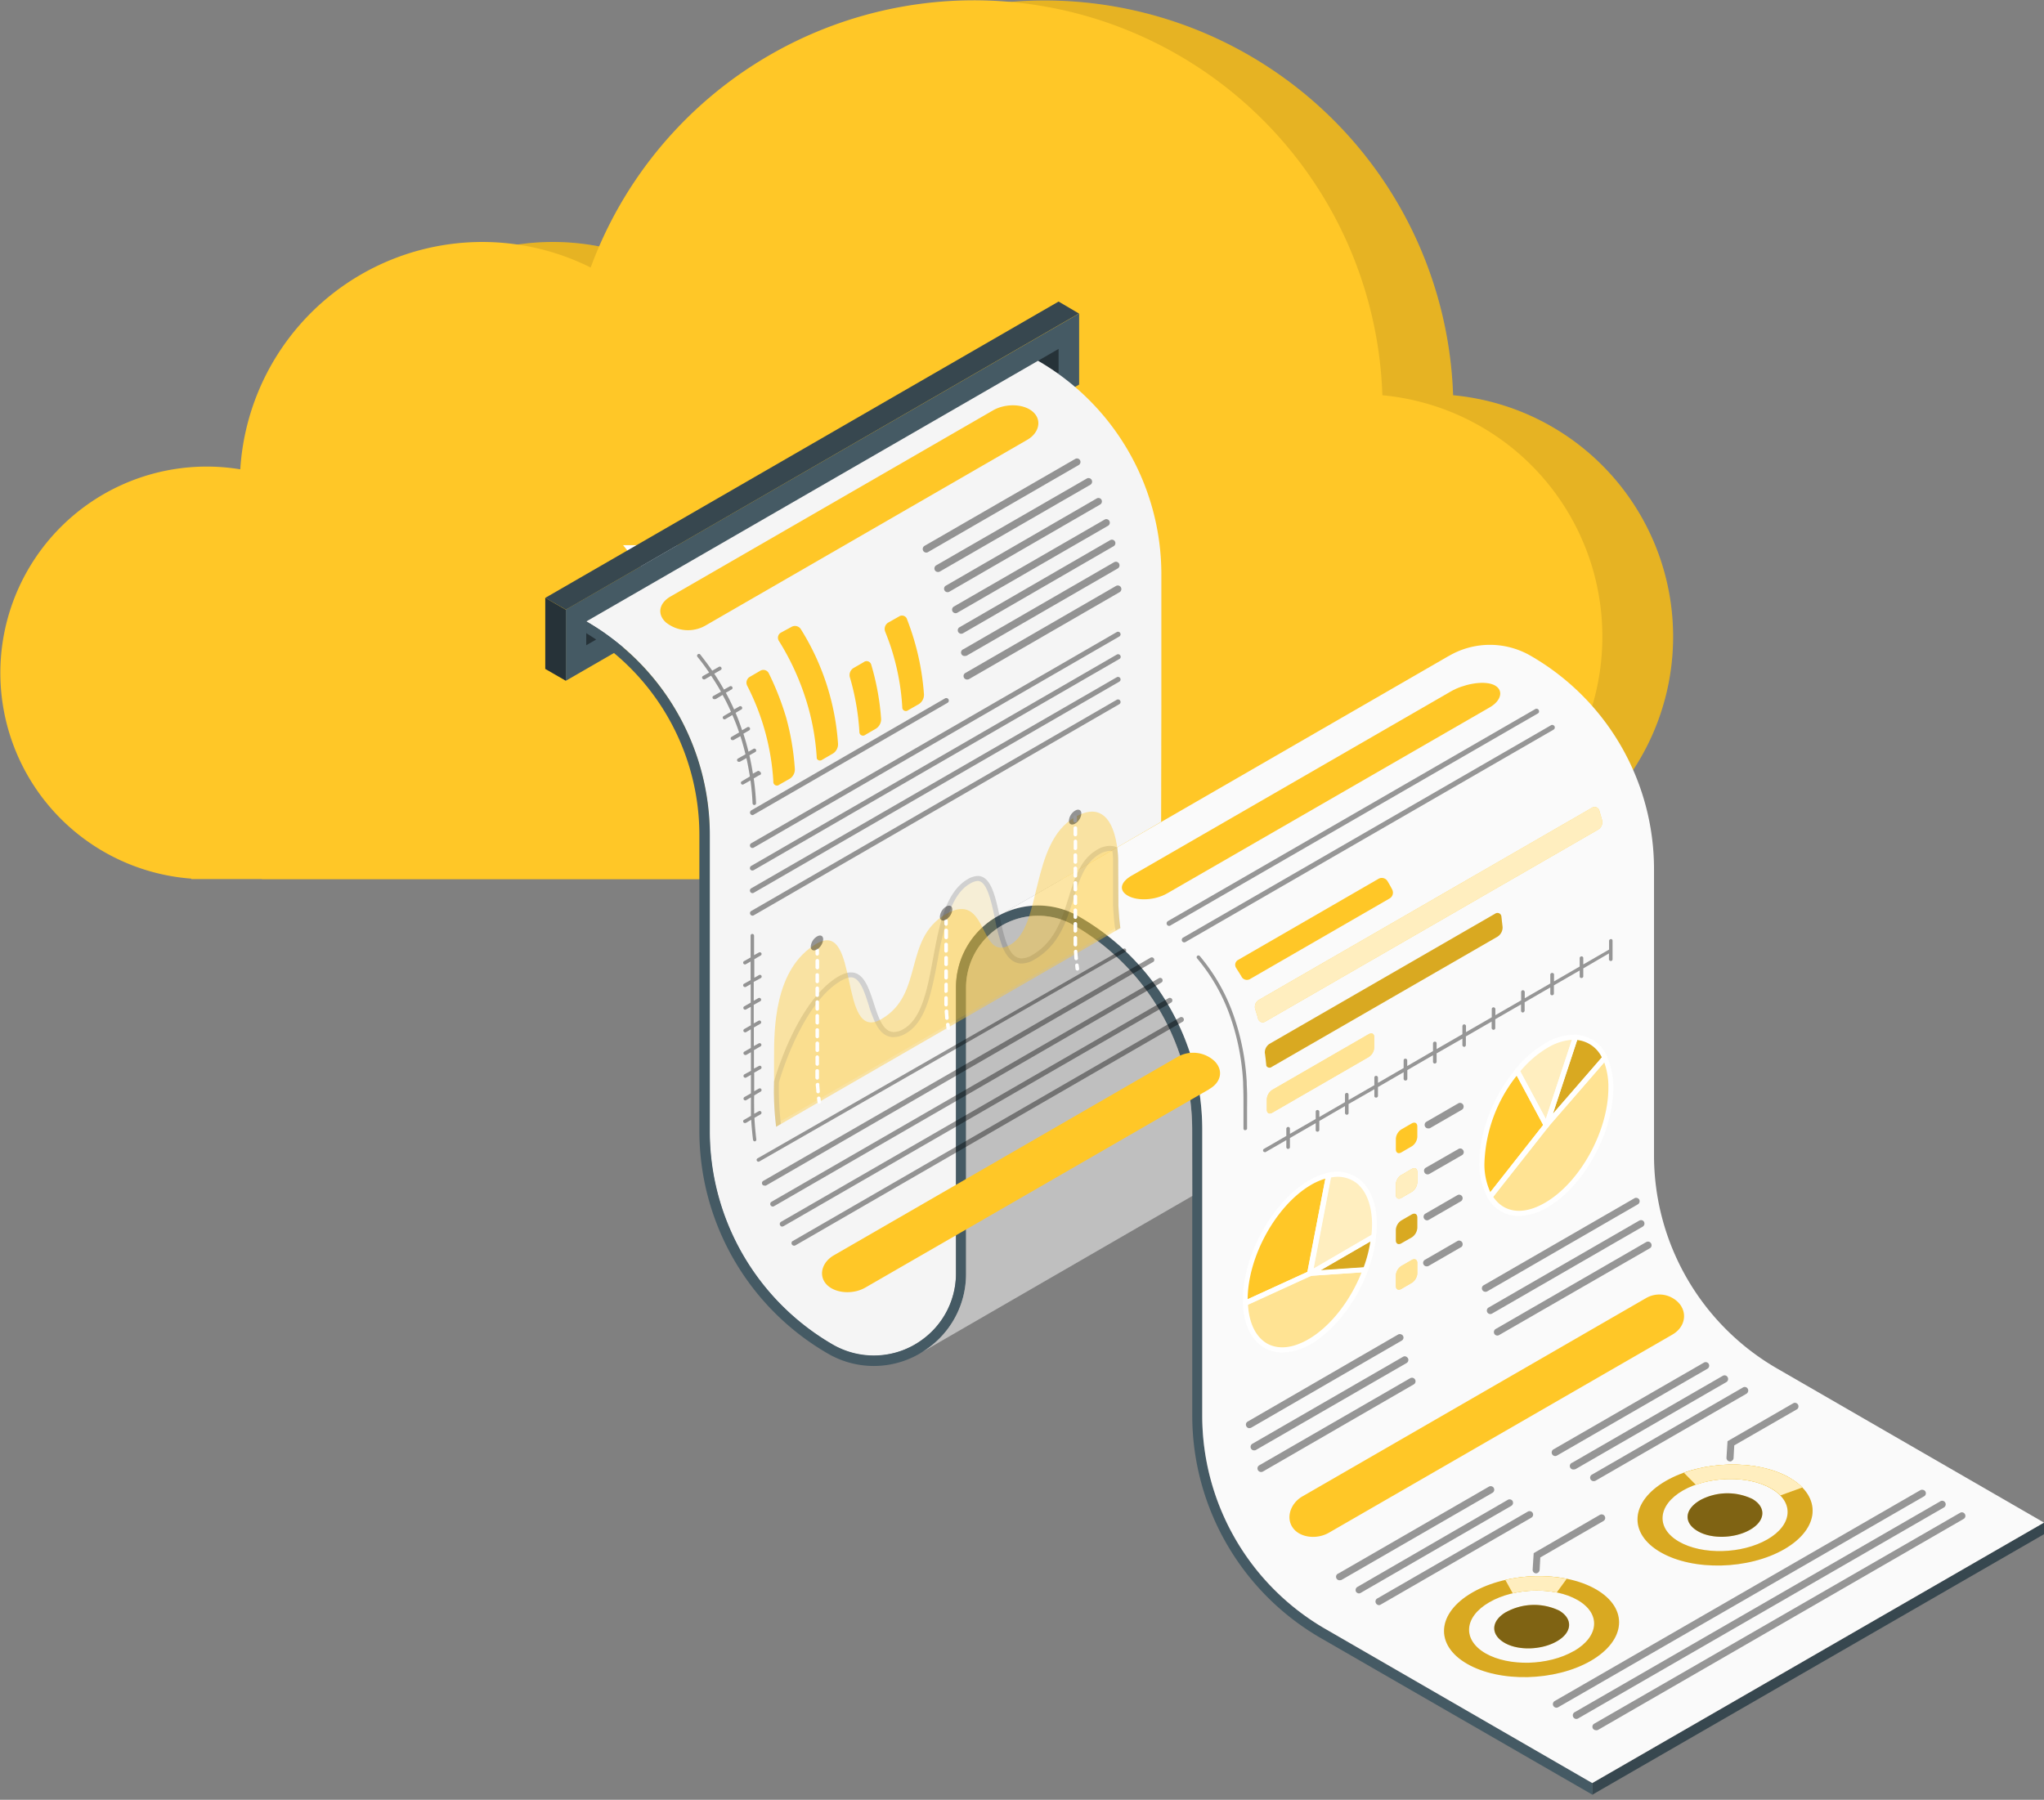 <svg xmlns="http://www.w3.org/2000/svg" width="176" height="155" fill="none"><rect width="100%" height="100%" fill="#808080" stroke="none"/><path fill="#FFC727" d="M6.12 57.95a17.77 17.77 0 0 0 16.44 17.72v.04h100.6a20.88 20.88 0 0 0 1.96-41.67 35.19 35.19 0 0 0-68.18-11 20.88 20.88 0 0 0-30.17 17.38A17.77 17.77 0 0 0 6.12 57.95Z"/><path fill="#000" d="M6.12 57.95a17.77 17.77 0 0 0 16.44 17.72v.04h100.6a20.88 20.88 0 0 0 1.96-41.67 35.19 35.19 0 0 0-68.18-11 20.88 20.88 0 0 0-30.17 17.38A17.77 17.77 0 0 0 6.12 57.95Z" opacity=".1"/><path fill="#FFC727" d="M.03 57.95a17.77 17.77 0 0 0 16.44 17.72v.04h100.6a20.88 20.88 0 0 0 1.96-41.67 35.18 35.18 0 0 0-68.17-11 20.88 20.88 0 0 0-30.17 17.38A17.77 17.77 0 0 0 .03 57.95Z"/><path fill="#fff" d="M90.42 46.95H53.65L72.04 69.8l18.38-22.84Z"/><path fill="#455A64" d="M48.72 52.5 92.92 27v6.12l-44.2 25.51v-6.12Z"/><path fill="#263238" d="M50.48 53.53v2.04l40.67-23.48v-2.04L50.48 53.53Z"/><path fill="#37474F" d="m48.72 52.5-1.77-1.01 44.2-25.52L92.9 27 48.7 52.52Z"/><path fill="#263238" d="m46.95 51.49 1.77 1.02v6.12l-1.77-1.02v-6.12Z"/><path fill="#37474F" d="m176 132.13-38.9 22.44v-1l38.9-22.44v1Z"/><path fill="#F5F5F5" d="m99.98 70.78-8.56 4.97-5.27 3.03-.5.29a6.99 6.99 0 0 0-3.34 6v24.62a6.97 6.97 0 0 1-2.84 5.64 7.02 7.02 0 0 1-7.77.48 21.22 21.22 0 0 1-10.6-18.37V71.9a21.22 21.22 0 0 0-10.62-18.38l38.9-22.45A21.24 21.24 0 0 1 100 49.45v11.12l-.02 10.21Z"/><path fill="#455A64" d="M114.13 140.3a21.2 21.2 0 0 1-10.61-18.36V97.3a21.17 21.17 0 0 0-10.6-18.36 7.07 7.07 0 0 0-10.6 6.13v24.6a7.08 7.08 0 0 1-10.6 6.13 21.22 21.22 0 0 1-10.6-18.37V71.9a21.22 21.22 0 0 0-10.64-18.38v1.01a20.39 20.39 0 0 1 9.74 17.37v25.53a22.15 22.15 0 0 0 11.04 19.13 7.86 7.86 0 0 0 8.4-.28 7.86 7.86 0 0 0 3.53-6.6V85.06a6.2 6.2 0 0 1 9.3-5.37 20.38 20.38 0 0 1 10.17 17.61v24.64a22.15 22.15 0 0 0 11.04 19.12l23.41 13.5v-1l-22.98-13.26Z"/><path fill="#FAFAFA" d="m176 131.13-38.9 22.43-22.97-13.27a21.22 21.22 0 0 1-10.61-18.36V97.3a21.17 21.17 0 0 0-10.6-18.36 7 7 0 0 0-6.76-.17l5.27-3.04 10.6-6.12 22.67-13.09.06-.03a7 7 0 0 1 7.06 0 21.2 21.2 0 0 1 10.6 18.37v24.63a21.2 21.2 0 0 0 10.6 18.37L176 131.13Z"/><path fill="#E0E0E0" d="M102.65 97.3a20.37 20.37 0 0 0-10.17-17.6 6.2 6.2 0 0 0-9.3 5.37v24.62a7.85 7.85 0 0 1-3.96 6.86L102.66 103l-.01-5.7Z"/><path fill="#000" d="M102.65 97.3a20.37 20.37 0 0 0-10.17-17.6 6.2 6.2 0 0 0-9.3 5.37v24.62a7.85 7.85 0 0 1-3.96 6.86L102.66 103l-.01-5.7Z" opacity=".15"/><path fill="#FFC727" d="M57.4 53.65a3.03 3.03 0 0 0 3.3.25l27.75-16.02c1.04-.6 1.29-1.73.47-2.43-.81-.7-2.37-.71-3.41-.11L57.74 51.37c-1.04.6-1.17 1.58-.35 2.28Z"/><path fill="#000" d="M79.77 47.59a.31.31 0 0 1-.16-.58l12.98-7.49a.3.3 0 0 1 .41.12.31.31 0 0 1-.1.4l-12.98 7.5a.3.3 0 0 1-.15.05Zm1 1.67a.31.31 0 0 1-.27-.15.31.31 0 0 1 .11-.42L93.6 41.2a.31.31 0 0 1 .3.54l-12.97 7.48a.3.3 0 0 1-.15.04ZM81.6 51a.3.3 0 0 1-.14-.57l12.97-7.5a.3.3 0 0 1 .42.12.31.31 0 0 1-.12.4l-12.97 7.5a.31.31 0 0 1-.15.05Zm.69 1.81a.31.31 0 0 1-.27-.15.31.31 0 0 1 .11-.42l12.98-7.49a.3.3 0 0 1 .41.11.31.31 0 0 1-.11.42l-12.98 7.49a.3.3 0 0 1-.14.04Zm.48 1.77a.3.3 0 0 1-.29-.38.3.3 0 0 1 .14-.18l12.97-7.5a.3.3 0 0 1 .44.34.3.3 0 0 1-.14.18l-12.97 7.5a.31.31 0 0 1-.15.04Zm.34 1.91a.3.3 0 0 1-.15-.58l12.97-7.49a.31.31 0 0 1 .31.54l-12.97 7.49a.29.29 0 0 1-.16.04Zm.19 2.03a.3.3 0 0 1-.16-.57l12.98-7.5a.31.31 0 0 1 .3.54l-12.97 7.49a.3.3 0 0 1-.15.04ZM64.8 73.03a.22.22 0 0 1-.2-.11.22.22 0 0 1 .09-.3l31.48-18.19a.22.22 0 0 1 .28.32.22.22 0 0 1-.06.06L64.9 73a.2.2 0 0 1-.1.03Zm0 1.94a.22.22 0 0 1-.2-.1.22.22 0 0 1 .09-.3l31.48-18.2a.22.22 0 0 1 .3.09.21.21 0 0 1-.08.29L64.9 74.94a.24.24 0 0 1-.1.03Zm0 1.95a.22.22 0 0 1-.2-.12.22.22 0 0 1 .09-.3l31.48-18.18a.22.22 0 0 1 .22.38L64.9 76.89a.24.24 0 0 1-.1.03Zm0 1.94a.22.22 0 0 1-.22-.2.2.2 0 0 1 .1-.2l31.49-18.2a.22.22 0 0 1 .22.38L64.9 78.83a.2.2 0 0 1-.1.03Zm0-8.66a.22.22 0 0 1-.11-.41l16.66-9.63a.22.22 0 0 1 .32.07.22.22 0 0 1-.1.31L64.9 70.16a.2.2 0 0 1-.1.04Z" opacity=".4"/><path fill="#FFC727" d="M64.33 59.04a20.67 20.67 0 0 1 2.26 8.27.31.31 0 0 0 .51.27l.93-.53a.95.95 0 0 0 .41-.83c-.1-1.5-.35-2.99-.75-4.43a24.28 24.28 0 0 0-1.5-3.82.52.52 0 0 0-.73-.2l-.91.53a.58.58 0 0 0-.22.74Zm2.74-3.84a22.05 22.05 0 0 1 2.23 4.75 20.67 20.67 0 0 1 1.03 5.38.31.31 0 0 0 .47.1l.93-.54a.95.95 0 0 0 .43-.83 21.26 21.26 0 0 0-3.22-9.9.6.6 0 0 0-.77-.18l-.92.5a.5.5 0 0 0-.18.72Zm7.33 1.81-.92.53a.71.71 0 0 0-.3.79c.45 1.53.72 3.1.82 4.69a.31.31 0 0 0 .5.27l.93-.54a.96.96 0 0 0 .44-.82 21.8 21.8 0 0 0-.85-4.68.41.41 0 0 0-.63-.24Zm3.7-3.69a.46.46 0 0 0-.7-.22l-.92.52a.64.64 0 0 0-.26.78c.16.41.32.82.48 1.3.55 1.68.89 3.43.99 5.2a.31.31 0 0 0 .5.27l.93-.53a.96.96 0 0 0 .44-.83 22.12 22.12 0 0 0-1.47-6.5Z"/><path fill="#000" d="M65.44 66.47a.16.16 0 0 0-.21-.06l-.4.22a24.9 24.9 0 0 0-.3-1.58l.53-.3a.16.16 0 0 0-.16-.27l-.45.26a21 21 0 0 0-.44-1.55l.5-.29a.15.15 0 0 0-.16-.27l-.45.26a20.3 20.3 0 0 0-.56-1.5l.5-.29a.15.15 0 0 0 .05-.2.16.16 0 0 0-.21-.07l-.47.27a20.3 20.3 0 0 0-.71-1.44l.49-.28a.15.15 0 0 0 .06-.22.16.16 0 0 0-.21-.05l-.5.28a21.9 21.9 0 0 0-.84-1.37l.56-.32a.15.15 0 0 0 .07-.16.15.15 0 0 0-.02-.05.15.15 0 0 0-.21-.06l-.57.33c-.33-.47-.68-.94-1.05-1.41a.16.16 0 0 0-.24.2c.36.44.7.9 1.02 1.37l-.53.3a.15.15 0 0 0-.02.25c.03.03.06.04.1.04h.07l.55-.32c.3.46.59.91.85 1.38l-.62.35a.15.15 0 0 0 .08.29h.08l.6-.36c.27.48.51.97.72 1.45l-.63.37a.15.15 0 0 0-.02.25c.03.02.06.04.1.03.02 0 .05 0 .07-.02l.6-.35c.22.5.42 1 .58 1.5l-.65.38a.15.15 0 0 0 .08.28h.08l.6-.34c.17.51.31 1.03.44 1.56l-.65.37a.15.15 0 0 0 0 .26c.03.02.05.02.08.02h.08l.57-.32c.12.52.21 1.05.3 1.58l-.7.42a.15.15 0 0 0 .15.26l.6-.34c.09.65.15 1.3.18 1.98a.15.15 0 0 0 .16.14.15.15 0 0 0 .1-.05.15.15 0 0 0 .04-.1c-.03-.73-.1-1.44-.2-2.14l.48-.28a.15.15 0 0 0 .13-.22.15.15 0 0 0-.07-.07Z" opacity=".4"/><g opacity=".15"><path fill="#FFC727" d="M67.02 96.68a24.23 24.23 0 0 1-.14-3.5c.12-.45 2-6.9 5.45-8.9.21-.13.44-.23.68-.29l.29-.03c.91 0 1.32 1.27 1.72 2.5.15.51.33 1 .55 1.49.23.5.63 1.15 1.4 1.15.33-.02.65-.11.94-.3 1.65-.94 2.14-3.5 2.64-6.21.2-1.22.48-2.42.83-3.6.5-1.58 1.16-2.56 2.07-3.08.23-.15.5-.24.77-.26.96 0 1.32 1.72 1.68 3.38.15.87.38 1.72.7 2.54.35.8.83 1.19 1.4 1.19.35-.02.68-.12.98-.3 2.03-1.18 2.65-3.18 3.25-5.1.5-1.66.98-3.19 2.32-3.97a2 2 0 0 1 1-.31c.15 0 .3.02.45.07l.06.93.02 3.9c.04.75.09 1.34.16 1.84L67.02 96.68Z"/><path fill="#000" d="M96.47 79.93c-.08-.59-.13-1.25-.17-1.96l-.02-3.9c0-.36-.03-.72-.08-1.08-.2-.1-.42-.14-.64-.14-.4.01-.78.13-1.11.34-3 1.75-1.86 6.92-5.58 9.07-.27.17-.57.26-.89.28-.55 0-.93-.42-1.2-1.06-.88-1.98-.86-6.04-2.59-6.04-.3.02-.61.11-.87.28-1.07.62-1.71 1.8-2.16 3.2-1.1 3.49-1.04 8.38-3.36 9.7-.25.16-.53.25-.83.26-.54 0-.9-.41-1.2-1.03-.71-1.5-.97-4.1-2.48-4.1-.1 0-.22 0-.33.03-.26.06-.5.17-.74.3-3.68 2.15-5.57 9.07-5.57 9.07-.04 1.3.02 2.6.18 3.89l.41-.25a25.23 25.23 0 0 1-.17-3.58c.17-.61 2.02-6.8 5.35-8.75.2-.11.4-.2.62-.26a.96.96 0 0 1 .23-.03c.76 0 1.15 1.2 1.52 2.36.15.52.34 1.02.56 1.51.15.31.6 1.28 1.6 1.28A2.1 2.1 0 0 0 78 89c1.74-1 2.23-3.61 2.75-6.38.2-1.2.48-2.4.82-3.56.49-1.53 1.11-2.48 1.96-2.96.2-.13.42-.21.66-.23.78 0 1.15 1.7 1.47 3.2.15.89.39 1.75.7 2.59.4.87.93 1.32 1.62 1.32.4-.02.77-.14 1.1-.35 2.12-1.22 2.77-3.35 3.35-5.22.5-1.6.96-3.1 2.23-3.84.27-.18.58-.27.9-.29l.23.03c.05.44.05.75.05.76v3.92c.04.67.08 1.24.14 1.7.02.16.05.3.09.46l.38-.22"/></g><path fill="#FFC727" d="M66.65 91.17v1.98c-.04 1.3.02 2.6.18 3.89l29.64-17.11c-.09-.59-.14-1.25-.17-1.96l-.02-3.9s0-5.84-3.72-3.7c-3.9 2.25-2.8 9.39-5.56 10.99-2.76 1.6-1.85-4.77-5.56-2.63-3.7 2.15-1.85 6.9-5.55 9.04-3.7 2.14-1.85-8.65-5.56-6.51-3.7 2.14-3.68 7.45-3.68 9.91Z" opacity=".4"/><path fill="#000" d="M65.3 100.05c-.03 0-.05-.01-.08-.03a.15.15 0 0 1-.05-.05.15.15 0 0 1 .06-.21L96.75 81.7a.15.15 0 0 1 .2.06.15.15 0 0 1-.05.21l-31.52 18.06a.17.17 0 0 1-.08.02Z" opacity=".4"/><path fill="#fff" d="M70.37 82.3a.16.16 0 0 1-.15-.15v-.31a.15.15 0 0 1 .15-.15.15.15 0 0 1 .15.15v.3a.16.16 0 0 1-.15.16Zm.07 11.86a.16.16 0 0 1-.15-.14c0-.2-.04-.42-.05-.6a.15.15 0 0 1 .04-.1.15.15 0 0 1 .1-.06.14.14 0 0 1 .17.14c0 .2.03.4.04.59a.16.16 0 0 1-.03.11.15.15 0 0 1-.1.06h-.02Zm-.07-1.18a.16.16 0 0 1-.16-.16v-.6a.15.15 0 0 1 .15-.14c.1 0 .16.06.16.15v.59a.15.15 0 0 1-.15.16Zm0-1.19a.16.16 0 0 1-.15-.15v-.6a.16.16 0 0 1 .15-.15.16.16 0 0 1 .15.15v.6a.16.16 0 0 1-.16.15Zm0-1.19a.15.15 0 0 1-.15-.15v-.6a.16.16 0 0 1 .15-.15.16.16 0 0 1 .16.16v.59a.15.15 0 0 1-.16.15Zm0-1.18a.16.16 0 0 1-.15-.16v-.6a.16.16 0 0 1 .3 0v.6a.16.16 0 0 1-.17.16h.02Zm0-1.19a.15.15 0 0 1-.15-.15v-.6a.15.15 0 1 1 .3 0v.6a.15.15 0 0 1-.17.16l.02-.01Zm0-1.19a.15.15 0 0 1-.14-.09.15.15 0 0 1-.01-.06v-.59a.15.15 0 0 1 .3 0v.6a.15.15 0 0 1-.17.14h.02Zm0-1.18a.15.15 0 0 1-.15-.16v-.59a.16.16 0 0 1 .15-.15.15.15 0 0 1 .15.15v.6a.15.15 0 0 1-.17.15h.02Zm0-1.18a.16.16 0 0 1-.15-.16v-.6a.16.16 0 0 1 .3 0v.6a.16.16 0 0 1-.17.16h.02Zm0-1.2a.16.16 0 0 1-.15-.14v-.6a.16.16 0 0 1 .15-.15.15.15 0 0 1 .16.15v.6a.16.16 0 0 1-.18.15h.02Zm.17 11.57a.16.16 0 0 1-.15-.13l-.04-.31a.15.15 0 0 1 .13-.17.15.15 0 0 1 .16.08l.01.06.04.3a.15.15 0 0 1-.13.17h-.02Zm22.04-24.21a.16.16 0 0 1-.16-.16v-.3a.16.16 0 0 1 .16-.16.16.16 0 0 1 .15.16v.3a.16.16 0 0 1-.15.16Zm.09 11.86a.16.16 0 0 1-.16-.15l-.04-.6a.16.16 0 0 1 .2-.15.15.15 0 0 1 .1.14c0 .2.03.4.05.59a.15.15 0 0 1-.14.16h-.01Zm-.07-1.19a.16.16 0 0 1-.16-.15v-.6a.15.15 0 0 1 .26-.1c.03.02.05.06.05.1v.6a.15.15 0 0 1-.16.15Zm0-1.18a.15.15 0 0 1-.11-.05.15.15 0 0 1-.05-.1v-.62a.15.15 0 0 1 .16-.15.16.16 0 0 1 .15.15v.6a.15.15 0 0 1-.15.15v.02Zm0-1.19a.16.16 0 0 1-.16-.15v-.6a.16.16 0 0 1 .15-.15.16.16 0 0 1 .16.15v.6a.16.16 0 0 1-.15.15Zm0-1.19a.16.16 0 0 1-.16-.15v-.6a.15.15 0 0 1 .31 0v.6a.15.15 0 0 1-.17.15h.02Zm0-1.18a.16.16 0 0 1-.16-.16v-.6a.16.16 0 0 1 .31 0v.6a.16.16 0 0 1-.1.15h-.07.02Zm0-1.19a.15.15 0 0 1-.11-.04.15.15 0 0 1-.05-.11v-.6a.16.16 0 1 1 .31 0v.6a.15.15 0 0 1-.17.15h.02Zm0-1.19a.15.15 0 0 1-.16-.15v-.59a.15.15 0 0 1 .15-.16.16.16 0 0 1 .16.16v.6a.15.15 0 0 1-.17.14h.02Zm0-1.18a.15.15 0 0 1-.15-.1.15.15 0 0 1 0-.06v-.59a.15.15 0 1 1 .3 0v.6a.16.16 0 0 1-.17.15h.02Zm0-1.18a.16.16 0 0 1-.16-.16v-.58a.16.16 0 0 1 .31 0v.6a.16.16 0 0 1-.11.13h-.06.02Zm.17 11.56a.16.16 0 0 1-.16-.13l-.03-.31a.15.15 0 0 1 .13-.17.15.15 0 0 1 .17.13l.04.3a.15.15 0 0 1-.13.18h-.02Zm-11.31-3.86a.16.16 0 0 1-.15-.15v-.31a.16.16 0 0 1 .3 0v.3a.16.16 0 0 1-.15.16Zm.07 8.1a.15.15 0 0 1-.15-.14c0-.2-.03-.39-.04-.58a.16.16 0 0 1 .14-.17.15.15 0 0 1 .17.15c0 .19.02.38.04.57a.15.15 0 0 1-.08.15.15.15 0 0 1-.06.02h-.02Zm-.07-1.15a.16.16 0 0 1-.15-.16v-.58a.15.15 0 0 1 .15-.15.16.16 0 0 1 .15.15v.58a.16.16 0 0 1-.15.16Zm0-1.16a.15.15 0 0 1-.14-.1.15.15 0 0 1 0-.05v-.58a.16.16 0 0 1 .14-.16.15.15 0 0 1 .15.1v.62a.15.15 0 0 1-.15.15v.02Zm0-1.16a.16.16 0 0 1-.15-.15v-.58a.15.15 0 0 1 .15-.15.15.15 0 0 1 .16.15v.58a.16.16 0 0 1-.16.15Zm0-1.16a.15.15 0 0 1-.15-.15v-.6a.16.16 0 0 1 .31 0v.58a.15.15 0 0 1-.16.17Zm0-1.15a.16.16 0 0 1-.15-.16v-.58a.16.16 0 0 1 .31 0v.58a.16.16 0 0 1-.16.15v.01Zm0-1.16a.16.16 0 0 1-.15-.15v-.58a.16.16 0 0 1 .22-.17.16.16 0 0 1 .1.17v.58a.16.16 0 0 1-.17.15Zm.19 7.81a.16.16 0 0 1-.15-.13l-.04-.3a.15.15 0 0 1 .14-.18.15.15 0 0 1 .17.14l.03.3a.15.15 0 0 1-.13.18h-.02Z"/><path fill="#000" d="M70.35 80.65c.3-.17.53-.06.53.25a1.14 1.14 0 0 1-.53.87c-.3.17-.54.06-.54-.25a1.13 1.13 0 0 1 .54-.87Zm11.11-2.57c.3-.17.54-.06.54.25a1.13 1.13 0 0 1-.54.87c-.29.17-.53.06-.53-.25a1.13 1.13 0 0 1 .53-.87Zm11.12-8.27c.29-.17.53-.05.53.26a1.13 1.13 0 0 1-.53.86c-.3.17-.54.06-.54-.25a1.12 1.12 0 0 1 .54-.87ZM65.5 84.24a.15.15 0 0 0 .03-.25.15.15 0 0 0-.18-.01l-.4.23v-1.6l.55-.32a.15.15 0 0 0 .06-.2.16.16 0 0 0-.21-.06l-.42.23v-1.68a.16.16 0 0 0-.15-.15.15.15 0 0 0-.15.15v1.88l-.57.32a.15.15 0 0 0-.05.2.15.15 0 0 0 .13.08c.03 0 .06 0 .08-.02l.41-.23v1.6l-.56.31a.15.15 0 0 0-.01.26c.02.02.06.03.1.03.02 0 .05 0 .07-.02l.41-.23v1.59l-.56.32a.15.15 0 0 0-.05.21.15.15 0 0 0 .2.06l.42-.23v1.59l-.56.32a.15.15 0 0 0-.08.15.15.15 0 0 0 .08.12l.07.02c.03 0 .06 0 .08-.02l.41-.24v1.6l-.56.32a.15.15 0 0 0 0 .26c.02.02.05.03.08.03h.07l.42-.24v1.6l-.57.31a.16.16 0 0 0-.05.21.16.16 0 0 0 .13.08c.03 0 .05 0 .08-.02l.41-.23v1.59l-.56.32a.16.16 0 0 0-.06.21.16.16 0 0 0 .13.08c.03 0 .06 0 .08-.02l.41-.24v1.59l-.57.33a.15.15 0 0 0 .07.29l.08-.02.44-.26c.04.58.09 1.16.16 1.72a.16.16 0 0 0 .15.14.15.15 0 0 0 .13-.18c-.07-.6-.13-1.24-.16-1.85l.53-.3a.15.15 0 1 0-.15-.27l-.4.22c0-.53-.02-1.05 0-1.58l.56-.33a.15.15 0 1 0-.15-.26l-.41.23v-1.6l.55-.31a.15.15 0 0 0 .08-.16.15.15 0 0 0-.06-.1.15.15 0 0 0-.17 0l-.42.22v-1.59l.56-.32a.15.15 0 0 0 .06-.21.16.16 0 0 0-.21-.05l-.42.23v-1.6l.56-.32a.15.15 0 0 0-.16-.26l-.41.23v-1.6l.56-.31a.15.15 0 0 0 .05-.22.15.15 0 0 0-.15-.07.15.15 0 0 0-.06.02l-.4.23v-1.63l.6-.32Z" opacity=".4"/><path fill="#FFC727" d="m104.13 93.8-29.62 17.09c-1.04.6-2.55.52-3.31-.24-.76-.77-.44-1.94.6-2.54l29.6-17.09a2.7 2.7 0 0 1 3.17.36c.78.77.6 1.82-.44 2.41Z"/><path fill="#000" d="M65.85 102.1a.2.2 0 0 1-.15-.03.22.22 0 0 1 .04-.38L99.1 82.46a.22.22 0 0 1 .22.37L65.96 102.1a.2.2 0 0 1-.11.01Zm.68 1.81a.23.23 0 0 1-.1-.03.22.22 0 0 1 0-.38l33.35-19.25a.22.22 0 0 1 .3.07c.03.05.03.11.02.17a.22.22 0 0 1-.1.13l-33.35 19.26a.21.21 0 0 1-.12.03Zm.84 1.73a.22.22 0 0 1-.22-.17.22.22 0 0 1 .11-.25l33.37-19.26a.22.22 0 0 1 .22.38L67.47 105.6a.29.29 0 0 1-.1.03Zm1 1.64a.22.22 0 0 1-.21-.27c0-.03.02-.05.03-.08a.22.22 0 0 1 .07-.05l33.36-19.27a.22.22 0 0 1 .22.38l-33.36 19.27a.2.2 0 0 1-.11.02Z" opacity=".4"/><path fill="#FFC727" d="m97.48 75.39 27.46-15.85c1.04-.6 2.7-.95 3.63-.58.93.38.76 1.35-.28 1.95L100.5 76.94c-1.04.6-2.52.67-3.35.22-.83-.45-.72-1.17.32-1.77Z"/><path fill="#000" d="M100.67 79.74a.22.22 0 0 1-.19-.11.22.22 0 0 1-.02-.16c.01-.06.05-.1.1-.14l31.63-18.26a.22.22 0 0 1 .33.16v.09a.22.22 0 0 1-.11.13l-31.64 18.26a.2.2 0 0 1-.1.03Zm1.31 1.42a.22.22 0 0 1-.2-.11.22.22 0 0 1-.01-.17c.01-.06.05-.1.1-.13l31.68-18.29a.2.2 0 0 1 .17-.02l.07.04a.2.2 0 0 1 .06.06c.03.05.03.11.02.17a.22.22 0 0 1-.1.13l-31.69 18.29a.25.25 0 0 1-.1.03Zm5.24 16.18a.15.15 0 0 1-.15-.16V95.5c0-1.26 0-1.26-.03-2.11v-.15a20.3 20.3 0 0 0-1.12-5.72 15.9 15.9 0 0 0-2.85-4.99.15.15 0 0 1-.03-.1c0-.05.02-.09.06-.11a.15.15 0 0 1 .21.02 16.28 16.28 0 0 1 2.9 5.08 20.68 20.68 0 0 1 1.14 5.78v.15c.04.86.04.86.03 2.13v1.75l-.04.05a.16.16 0 0 1-.12.05Z" opacity=".4"/><path fill="#FFC727" d="m106.9 84.1-.45-.72a.5.5 0 0 1-.08-.4.48.48 0 0 1 .24-.31l12.08-6.98a.57.57 0 0 1 .77.18c.15.24.29.49.42.75a.58.58 0 0 1-.23.76l-12.02 6.94a.53.53 0 0 1-.6-.05.53.53 0 0 1-.13-.16Zm1.18 2.81c.09.28.18.55.25.83a.41.41 0 0 0 .6.25l28.69-16.55a.74.74 0 0 0 .33-.8l-.24-.83a.42.42 0 0 0-.64-.24l-28.7 16.56a.7.7 0 0 0-.29.78Z"/><path fill="#fff" d="M108.08 86.91c.09.28.18.55.25.83a.41.41 0 0 0 .6.25l28.69-16.55a.74.74 0 0 0 .33-.8l-.24-.83a.42.42 0 0 0-.64-.24l-28.7 16.56a.7.7 0 0 0-.29.78Z" opacity=".7"/><path fill="#FFC727" d="M108.92 90.72a27.1 27.1 0 0 1 .12 1.07.31.31 0 0 0 .3.16.3.3 0 0 0 .17-.07l19.43-11.21a.94.94 0 0 0 .44-.83l-.1-.89a.34.34 0 0 0-.54-.26L109.31 89.9a.9.9 0 0 0-.4.82Z"/><path fill="#000" d="M108.92 90.72a27.1 27.1 0 0 1 .12 1.07.31.31 0 0 0 .3.16.3.3 0 0 0 .17-.07l19.43-11.21a.94.94 0 0 0 .44-.83l-.1-.89a.34.34 0 0 0-.54-.26L109.31 89.9a.9.9 0 0 0-.4.82Z" opacity=".15"/><path fill="#FFC727" d="M109.08 94.69v.87c0 .3.2.42.47.27l8.31-4.8a1.04 1.04 0 0 0 .47-.82v-.88c0-.3-.2-.41-.47-.27l-8.31 4.8a1.05 1.05 0 0 0-.47.83Z"/><path fill="#fff" d="M109.08 94.69v.87c0 .3.2.42.47.27l8.31-4.8a1.04 1.04 0 0 0 .47-.82v-.88c0-.3-.2-.41-.47-.27l-8.31 4.8a1.05 1.05 0 0 0-.47.83Z" opacity=".5"/><path fill="#000" d="M138.7 80.88a.16.16 0 0 0-.1.04.16.16 0 0 0-.05.11v.75l-2.22 1.28v-.56a.15.15 0 0 0-.05-.1.16.16 0 0 0-.2 0 .15.15 0 0 0-.06.1v.74l-2.21 1.28v-.62a.15.15 0 0 0-.04-.06.15.15 0 0 0-.12-.05l-.06.01a.16.16 0 0 0-.1.17v.73l-2.2 1.27v-.53a.16.16 0 0 0-.05-.11.15.15 0 0 0-.11-.05.15.15 0 0 0-.15.16v.71l-2.22 1.28v-.53a.15.15 0 0 0-.05-.1.15.15 0 0 0-.26.1v.71l-2.22 1.28v-.52a.15.15 0 0 0-.04-.1.16.16 0 0 0-.11-.05.15.15 0 0 0-.11.04.16.16 0 0 0-.03.05l-.02.06v.7l-2.22 1.28v-.51a.16.16 0 0 0-.05-.1.16.16 0 0 0-.1-.03.16.16 0 0 0-.1.03.16.16 0 0 0-.06.1v.68l-2.22 1.29v-.5a.16.16 0 0 0-.26-.1.15.15 0 0 0-.05.1v.67l-2.21 1.28v-.47a.16.16 0 0 0-.26-.1.15.15 0 0 0-.05.1v.67l-2.22 1.28v-.48a.16.16 0 0 0-.05-.1.16.16 0 0 0-.26.1v.66l-2.21 1.28v-.47a.16.16 0 0 0-.06-.1.16.16 0 0 0-.2 0 .16.16 0 0 0-.05.1v.64l-2.22 1.28v-.46a.16.16 0 0 0-.05-.1.16.16 0 0 0-.2 0 .16.16 0 0 0-.06.1v.64l-1.92 1.11a.17.17 0 0 0-.05.04.15.15 0 0 0 .05.23l.08.02c.02 0 .05 0 .07-.02l1.77-1.02v.62c0 .04.03.07.05.1a.16.16 0 0 0 .26-.1v-.8l2.22-1.28v.6c0 .04.02.08.05.1a.16.16 0 0 0 .2 0 .15.15 0 0 0 .06-.1v-.79l2.21-1.28v.61a.2.2 0 0 0 .06.1.16.16 0 0 0 .2 0 .15.15 0 0 0 .05-.1v-.79l2.22-1.27v.6c0 .03.02.06.05.09a.2.2 0 0 0 .1.03.16.16 0 0 0 .16-.13v-.78l2.21-1.28v.59c.01.03.03.07.06.1.03.02.06.03.1.03a.16.16 0 0 0 .16-.13v-.77l2.21-1.28v.58c0 .04.03.07.05.1a.16.16 0 0 0 .2 0 .16.16 0 0 0 .06-.1v-.74l2.22-1.27V90c0 .04.01.08.04.1.03.04.07.05.11.06.02 0 .04 0 .06-.02a.15.15 0 0 0 .08-.08l.01-.06v-.74l2.22-1.28v.55c0 .05.02.08.05.11.03.03.06.05.1.05a.15.15 0 0 0 .16-.16v-.75l2.22-1.28v.55c0 .04.02.08.04.1.03.03.07.05.11.05.04 0 .08-.02.1-.05a.16.16 0 0 0 .06-.1v-.73l2.21-1.28v.54c0 .04.02.07.05.1a.16.16 0 0 0 .2 0 .15.15 0 0 0 .06-.1v-.72l2.22-1.28v.52c0 .04.02.07.05.1.03.02.06.03.1.03a.16.16 0 0 0 .16-.13v-.7l2.21-1.29v.52c0 .04.03.07.06.1a.16.16 0 0 0 .2 0 .16.16 0 0 0 .05-.1v-1.62a.16.16 0 0 0-.04-.1.16.16 0 0 0-.1-.04Z" opacity=".4"/><path fill="#FFC727" d="M114.4 101.21c-.57.13-1.12.35-1.62.65-3.06 1.8-5.55 6.32-5.55 10.08v.29l5.55-2.54 1.62-8.48Z"/><path fill="#FFC727" d="m114.4 101.21-1.62 8.48 5.5-3.19c.03-.34.05-.68.05-1.03 0-3.09-1.66-4.73-3.93-4.26Z"/><path fill="#FFC727" d="M117.58 109.36c.35-.92.58-1.88.7-2.86l-5.5 3.19 4.8-.33Z"/><path fill="#FFC727" d="M107.24 112.22c.12 3.56 2.56 5.04 5.54 3.3 2.07-1.17 3.84-3.58 4.8-6.2l-4.8.34-5.54 2.56Z"/><path fill="#fff" d="m114.4 101.21-1.62 8.48 5.5-3.19c.03-.34.05-.68.05-1.03 0-3.09-1.66-4.73-3.93-4.26Z" opacity=".7"/><path fill="#000" d="M117.58 109.36c.35-.92.58-1.88.7-2.86l-5.5 3.19 4.8-.33Z" opacity=".15"/><path fill="#fff" d="M107.24 112.22c.12 3.56 2.56 5.04 5.54 3.3 2.07-1.17 3.84-3.58 4.8-6.2l-4.8.34-5.54 2.56Z" opacity=".5"/><path fill="#fff" d="M107.24 112.45a.24.24 0 0 1-.12-.04.22.22 0 0 1-.1-.17v-.3c0-3.83 2.54-8.43 5.66-10.26a5.7 5.7 0 0 1 1.67-.68.22.22 0 0 1 .2.06.22.22 0 0 1 .06.2l-1.62 8.48c0 .03-.02.07-.04.1a.22.22 0 0 1-.08.06l-5.54 2.53a.24.24 0 0 1-.1.02Zm6.88-10.94c-.44.13-.85.31-1.24.54-3 1.76-5.43 6.16-5.45 9.84l5.14-2.35 1.55-8.03Z"/><path fill="#fff" d="M112.78 109.9a.21.21 0 0 1-.2-.13.21.21 0 0 1-.02-.12l1.63-8.48c0-.04.02-.08.05-.1a.22.22 0 0 1 .12-.07 3.16 3.16 0 0 1 2.72.58c.95.77 1.48 2.15 1.48 3.9a9.5 9.5 0 0 1-.1 1.14.23.23 0 0 1-.07.07l-5.5 3.19a.24.24 0 0 1-.11.03Zm1.83-8.5-1.5 7.86 4.98-2.9c.03-.3.05-.6.05-.9 0-1.6-.47-2.86-1.31-3.55a2.69 2.69 0 0 0-2.22-.5Z"/><path fill="#fff" d="M112.78 109.9a.21.21 0 0 1-.2-.15.2.2 0 0 1 0-.14.2.2 0 0 1 .09-.1l5.5-3.2a.23.23 0 0 1 .22 0c.04.02.06.05.08.1a.2.2 0 0 1 .02.1c-.11 1-.35 1.97-.7 2.9a.22.22 0 0 1-.19.14l-4.8.33-.02.03Zm5.22-2.99-4.3 2.48 3.72-.25c.27-.72.46-1.47.58-2.23Z"/><path fill="#fff" d="M110.42 116.48c-.53 0-1.04-.12-1.5-.37-1.16-.65-1.84-2.02-1.9-3.87a.21.21 0 0 1 .13-.21l5.54-2.54a.3.3 0 0 1 .07 0l4.8-.33a.2.2 0 0 1 .11.02.2.2 0 0 1 .08.07.2.2 0 0 1 .03.2c-1 2.72-2.9 5.13-4.89 6.3-.75.45-1.6.7-2.47.73Zm-2.96-4.13c.09 1.62.68 2.8 1.65 3.36.98.54 2.22.4 3.55-.37 1.86-1.07 3.59-3.26 4.58-5.76l-4.42.3-5.36 2.47Z"/><path fill="#FFC727" d="M130.64 92.24a13.12 13.12 0 0 0-3.04 7.89c-.04 1.03.2 2.04.7 2.94l4.85-6.15-2.51-4.68Z"/><path fill="#FFC727" d="M135.66 89.33c-.89 0-1.76.24-2.5.72a9.52 9.52 0 0 0-2.52 2.2l2.51 4.67 2.5-7.59Zm2.54 1.77a2.89 2.89 0 0 0-2.54-1.77l-2.5 7.6 5.03-5.82Z"/><path fill="#FFC727" d="m138.2 91.1-5.05 5.82-4.85 6.16c.95 1.55 2.76 1.92 4.85.72 3.07-1.77 5.56-6.28 5.56-10.08a6 6 0 0 0-.52-2.61Z"/><path fill="#fff" d="M135.66 89.33c-.89 0-1.76.24-2.5.72a9.52 9.52 0 0 0-2.52 2.2l2.51 4.67 2.5-7.59Z" opacity=".7"/><path fill="#000" d="M138.2 91.1a2.89 2.89 0 0 0-2.54-1.77l-2.5 7.6 5.03-5.82Z" opacity=".15"/><path fill="#fff" d="m138.2 91.1-5.05 5.82-4.85 6.16c.95 1.55 2.76 1.92 4.85.72 3.07-1.77 5.56-6.28 5.56-10.08a6 6 0 0 0-.52-2.61Z" opacity=".5"/><path fill="#fff" d="M128.3 103.3a.23.23 0 0 1-.18-.12 5.9 5.9 0 0 1-.73-3.05c0-2.65 1.18-5.73 3.1-8.03a.23.23 0 0 1 .18-.07c.04 0 .07.01.1.03.03.02.06.05.07.08l2.51 4.68c.02.03.03.08.03.12 0 .04-.02.08-.05.11l-4.86 6.16a.22.22 0 0 1-.17.08Zm2.3-10.66a12.77 12.77 0 0 0-2.78 7.49c-.03.88.15 1.75.51 2.55l4.55-5.79-2.28-4.25Z"/><path fill="#fff" d="M133.15 97.14a.21.21 0 0 1-.2-.12l-2.5-4.67a.23.23 0 0 1-.03-.13c0-.04.03-.08.05-.12a9.52 9.52 0 0 1 2.57-2.24 4.7 4.7 0 0 1 2.63-.74.21.21 0 0 1 .17.09.2.2 0 0 1 .02.19l-2.5 7.59a.23.23 0 0 1-.07.1.23.23 0 0 1-.12.05h-.02Zm-2.25-4.87 2.2 4.1 2.25-6.82c-.74.06-1.46.3-2.1.69a9.1 9.1 0 0 0-2.35 2.03Z"/><path fill="#fff" d="M133.15 97.14a.2.2 0 0 1-.1-.03.21.21 0 0 1-.1-.26l2.5-7.59a.22.22 0 0 1 .22-.15 3.11 3.11 0 0 1 2.72 1.9.22.22 0 0 1-.04.24l-5.04 5.81a.21.21 0 0 1-.16.08Zm2.66-7.58-2.11 6.4 4.23-4.89a2.67 2.67 0 0 0-2.12-1.5Z"/><path fill="#fff" d="M130.8 104.72a3.04 3.04 0 0 1-2.69-1.53.22.22 0 0 1 0-.25l4.85-6.16 5.05-5.81a.2.2 0 0 1 .2-.08.21.21 0 0 1 .16.12c.38.85.56 1.77.54 2.7 0 3.86-2.54 8.46-5.67 10.27-.73.45-1.58.71-2.45.74Zm-2.23-1.65c.94 1.4 2.6 1.6 4.47.51 3-1.73 5.45-6.17 5.45-9.89a6.1 6.1 0 0 0-.36-2.2l-4.82 5.55-4.74 6.03Z"/><path fill="#FFC727" d="m120.66 97.27.9-.52c.27-.15.48-.03.48.27v.88a1.05 1.05 0 0 1-.47.82l-.91.53c-.26.15-.47.03-.47-.28v-.87a1.03 1.03 0 0 1 .47-.83Zm0 3.93.9-.53c.27-.15.48-.03.48.27v.88a1.04 1.04 0 0 1-.47.82l-.91.53c-.26.15-.47.02-.47-.28v-.88a1.03 1.03 0 0 1 .47-.82Z"/><path fill="#fff" d="m120.66 101.2.9-.53c.27-.15.48-.03.48.27v.88a1.04 1.04 0 0 1-.47.82l-.91.53c-.26.15-.47.02-.47-.28v-.88a1.03 1.03 0 0 1 .47-.82Z" opacity=".7"/><path fill="#FFC727" d="m120.66 105.11.9-.52c.27-.15.48-.03.48.27v.87a1.05 1.05 0 0 1-.47.83l-.91.52c-.26.15-.47.03-.47-.27v-.87a1.03 1.03 0 0 1 .47-.83Z"/><path fill="#000" d="m120.66 105.11.9-.52c.27-.15.48-.03.48.27v.87a1.05 1.05 0 0 1-.47.83l-.91.52c-.26.15-.47.03-.47-.27v-.87a1.03 1.03 0 0 1 .47-.83Z" opacity=".15"/><path fill="#FFC727" d="m120.66 109.03.9-.52c.27-.15.48-.03.48.27v.88a1.05 1.05 0 0 1-.47.82l-.91.53c-.26.15-.47.03-.47-.27v-.88a1.04 1.04 0 0 1 .47-.83Z"/><path fill="#fff" d="m120.66 109.03.9-.52c.27-.15.48-.03.48.27v.88a1.05 1.05 0 0 1-.47.82l-.91.53c-.26.15-.47.03-.47-.27v-.88a1.04 1.04 0 0 1 .47-.83Z" opacity=".5"/><path fill="#000" d="M122.97 97.18a.3.3 0 0 1-.26-.15.31.31 0 0 1-.03-.23.3.3 0 0 1 .14-.19l2.77-1.6a.31.31 0 0 1 .4.14.3.3 0 0 1 .03.21.3.3 0 0 1-.12.2l-2.77 1.6a.33.33 0 0 1-.16.02Zm-.04 3.96a.31.31 0 0 1-.19-.06.31.31 0 0 1-.11-.17.3.3 0 0 1 .15-.35l2.77-1.59a.3.3 0 0 1 .36 0l.09.1.04.12c0 .04 0 .08-.02.13a.3.3 0 0 1-.16.18l-2.78 1.6a.3.3 0 0 1-.15.04Zm-.06 3.96a.31.31 0 0 1-.15-.57l2.77-1.6a.3.3 0 0 1 .41.11.3.3 0 0 1 .03.23.32.32 0 0 1-.14.19l-2.77 1.6a.31.31 0 0 1-.15.04Zm-.02 3.96a.3.3 0 0 1-.3-.38.3.3 0 0 1 .14-.18l2.77-1.6a.3.3 0 0 1 .25-.05l.11.05a.32.32 0 0 1 .12.22.32.32 0 0 1-.07.24.3.3 0 0 1-.1.07l-2.77 1.6a.3.3 0 0 1-.15.03ZM107.58 123a.31.31 0 0 1-.16-.05.3.3 0 0 1-.1-.11.3.3 0 0 1 .11-.41l12.96-7.5a.3.3 0 0 1 .23-.02.3.3 0 0 1 .19.14.3.3 0 0 1-.12.41l-12.96 7.5a.32.32 0 0 1-.15.03Zm.42 1.91a.3.3 0 0 1-.31-.23.3.3 0 0 1 .02-.2.3.3 0 0 1 .13-.14l12.97-7.49a.3.3 0 0 1 .23-.03c.04.02.08.03.1.06a.3.3 0 0 1 .13.2l-.01.12a.31.31 0 0 1-.15.19l-12.96 7.48a.28.28 0 0 1-.16.04Zm.6 1.86a.31.31 0 0 1-.3-.43.31.31 0 0 1 .14-.15l12.96-7.48a.32.32 0 0 1 .24-.05.31.31 0 0 1 .23.4.31.31 0 0 1-.16.18l-12.96 7.49a.3.3 0 0 1-.16.04Zm19.32-15.52a.3.3 0 0 1-.15-.57l12.96-7.48a.3.3 0 0 1 .23-.03c.08.02.14.07.19.14.03.07.04.15.02.23a.31.31 0 0 1-.14.18l-12.96 7.49a.31.31 0 0 1-.15.04Zm.42 1.92a.3.3 0 0 1-.3-.39.3.3 0 0 1 .15-.18l12.96-7.48a.32.32 0 0 1 .23-.03c.08.02.14.07.18.14a.31.31 0 0 1-.11.41l-12.96 7.48a.32.32 0 0 1-.15.05Zm.6 1.85a.3.3 0 0 1-.27-.15.31.31 0 0 1 .11-.41l12.97-7.49a.32.32 0 0 1 .23-.03.31.31 0 0 1 .22.38.32.32 0 0 1-.05.11.31.31 0 0 1-.1.08l-12.97 7.47a.3.3 0 0 1-.14.04Z" opacity=".4"/><path fill="#FFC727" d="m112.15 128.87 29.56-17.06a2.28 2.28 0 0 1 2.95.53c.64.86.38 2-.66 2.6L114.43 132c-1.04.6-2.48.44-3.1-.41-.63-.86-.22-2.12.82-2.72Z"/><path fill="#000" d="M117.03 137.23a.32.32 0 0 1-.27-.15.31.31 0 0 1 .12-.41l12.95-7.5a.31.31 0 0 1 .42.11c.03.07.04.15.02.23a.31.31 0 0 1-.14.18l-12.96 7.49a.3.3 0 0 1-.14.05Zm-1.63-1.14a.3.3 0 0 1-.15-.58l12.96-7.48a.31.31 0 0 1 .41.11.31.31 0 0 1-.1.42l-12.96 7.48a.3.3 0 0 1-.16.05Zm3.34 2.15a.31.31 0 0 1-.26-.16.3.3 0 0 1 .1-.41l12.98-7.49a.31.31 0 0 1 .41.11c.04.07.05.16.03.23a.31.31 0 0 1-.15.19l-12.96 7.48a.35.35 0 0 1-.15.05Zm16.79-11.69a.3.3 0 0 1-.15-.58l12.96-7.48a.31.31 0 0 1 .24-.03.3.3 0 0 1 .18.15.31.31 0 0 1-.11.42l-12.96 7.48a.29.29 0 0 1-.16.04Zm-1.62-1.15a.31.31 0 0 1-.16-.57l12.97-7.48a.3.3 0 0 1 .41.11.3.3 0 0 1 .03.23.3.3 0 0 1-.14.19l-12.96 7.48a.35.35 0 0 1-.15.04Zm3.33 2.16a.3.3 0 0 1-.15-.57l12.96-7.48a.3.3 0 0 1 .48.22.3.3 0 0 1-.08.24.32.32 0 0 1-.1.08l-12.96 7.47a.32.32 0 0 1-.15.04Z" opacity=".4"/><path fill="#FFC727" d="M137.43 136.88c-2.81-1.62-7.58-1.5-10.65.27-3.07 1.77-3.27 4.52-.46 6.14 2.82 1.63 7.58 1.51 10.65-.25 3.07-1.78 3.27-4.53.46-6.16Zm-1.91 5.31c-2.2 1.27-5.6 1.35-7.61.2-2.01-1.17-1.86-3.14.33-4.4 2.19-1.27 5.6-1.35 7.6-.19 2.02 1.16 1.87 3.13-.32 4.4Z"/><path fill="#FFC727" d="M129.7 138.83a5.01 5.01 0 0 1 4.56-.12c1.2.72 1.12 1.88-.2 2.64-1.31.76-3.36.83-4.55.11-1.18-.71-1.13-1.87.18-2.63Z"/><path fill="#000" d="M129.7 138.83a5.01 5.01 0 0 1 4.56-.12c1.2.72 1.12 1.88-.2 2.64-1.31.76-3.36.83-4.55.11-1.18-.71-1.13-1.87.18-2.63Z" opacity=".5"/><path fill="#000" d="M137.43 136.88c-2.81-1.62-7.58-1.5-10.65.27-3.07 1.77-3.27 4.52-.46 6.14 2.82 1.63 7.58 1.51 10.65-.25 3.07-1.78 3.27-4.53.46-6.16Zm-1.91 5.31c-2.2 1.27-5.6 1.35-7.61.2-2.01-1.17-1.86-3.14.33-4.4 2.19-1.27 5.6-1.35 7.6-.19 2.02 1.16 1.87 3.13-.32 4.4Z" opacity=".15"/><path fill="#FFC727" d="m129.62 136.07.64 1.15a9.16 9.16 0 0 1 3.78-.07l.86-1.18c-1.75-.33-3.54-.3-5.28.1Z"/><path fill="#fff" d="m129.62 136.07.64 1.15a9.16 9.16 0 0 1 3.78-.07l.86-1.18c-1.75-.33-3.54-.3-5.28.1Z" opacity=".7"/><path fill="#000" d="M132.26 135.5a.3.3 0 0 1-.29-.33l.09-1.41 5.7-3.3a.31.31 0 0 1 .45.34.31.31 0 0 1-.14.19l-5.44 3.14-.06 1.08a.3.3 0 0 1-.1.2.3.3 0 0 1-.2.09Z" opacity=".4"/><path fill="#FFC727" d="M154.1 127.27c-2.82-1.62-7.59-1.5-10.66.27-3.07 1.77-3.27 4.52-.46 6.14 2.82 1.63 7.59 1.51 10.66-.26 3.06-1.77 3.27-4.52.45-6.15Zm-1.92 5.31c-2.2 1.26-5.6 1.35-7.61.19-2.01-1.16-1.86-3.13.33-4.4 2.2-1.26 5.6-1.34 7.6-.18 2.02 1.16 1.87 3.13-.32 4.39Z"/><path fill="#FFC727" d="M146.35 129.22a4.97 4.97 0 0 1 4.55-.12c1.2.71 1.12 1.88-.2 2.64-1.31.76-3.35.83-4.54.11-1.2-.71-1.12-1.85.2-2.63Z"/><path fill="#000" d="M146.35 129.22a4.97 4.97 0 0 1 4.55-.12c1.2.71 1.12 1.88-.2 2.64-1.31.76-3.35.83-4.54.11-1.2-.71-1.12-1.85.2-2.63Z" opacity=".5"/><path fill="#000" d="M154.1 127.27c-2.82-1.62-7.59-1.5-10.66.27-3.07 1.77-3.27 4.52-.46 6.14 2.82 1.63 7.59 1.51 10.66-.26 3.06-1.77 3.27-4.52.45-6.15Zm-1.92 5.31c-2.2 1.26-5.6 1.35-7.61.19-2.01-1.16-1.86-3.13.33-4.4 2.2-1.26 5.6-1.34 7.6-.18 2.02 1.16 1.87 3.13-.32 4.39Z" opacity=".15"/><path fill="#FFC727" d="M154.1 127.27c-2.38-1.37-6.15-1.5-9.1-.43l1.02 1.03c2.11-.75 4.8-.66 6.5.32.29.16.55.36.78.6l1.9-.69c-.33-.32-.7-.6-1.1-.83Z"/><path fill="#fff" d="M154.1 127.27c-2.38-1.37-6.15-1.5-9.1-.43l1.02 1.03c2.11-.75 4.8-.66 6.5.32.29.16.55.36.78.6l1.9-.69c-.33-.32-.7-.6-1.1-.83Z" opacity=".7"/><path fill="#000" d="M148.97 125.86h-.02a.3.3 0 0 1-.29-.32l.09-1.42 5.7-3.29a.31.31 0 0 1 .3.53l-5.42 3.12-.06 1.09c0 .08-.04.15-.1.2a.3.3 0 0 1-.2.1Zm-14.93 21.21a.3.3 0 0 1-.2-.06.3.3 0 0 1-.1-.37.3.3 0 0 1 .14-.15l31.47-18.15a.31.31 0 0 1 .23-.03.3.3 0 0 1 .07.57l-31.48 18.15a.35.35 0 0 1-.13.04Zm1.68.97a.31.31 0 0 1-.15-.57l31.48-18.16a.3.3 0 0 1 .36 0 .3.3 0 0 1 .11.34.31.31 0 0 1-.16.19L135.88 148a.32.32 0 0 1-.16.04Zm1.7.97a.31.31 0 0 1-.27-.16.3.3 0 0 1 .12-.4l31.5-18.16a.3.3 0 0 1 .42.11.3.3 0 0 1-.12.42l-31.48 18.17a.35.35 0 0 1-.17.02Z" opacity=".4"/></svg>